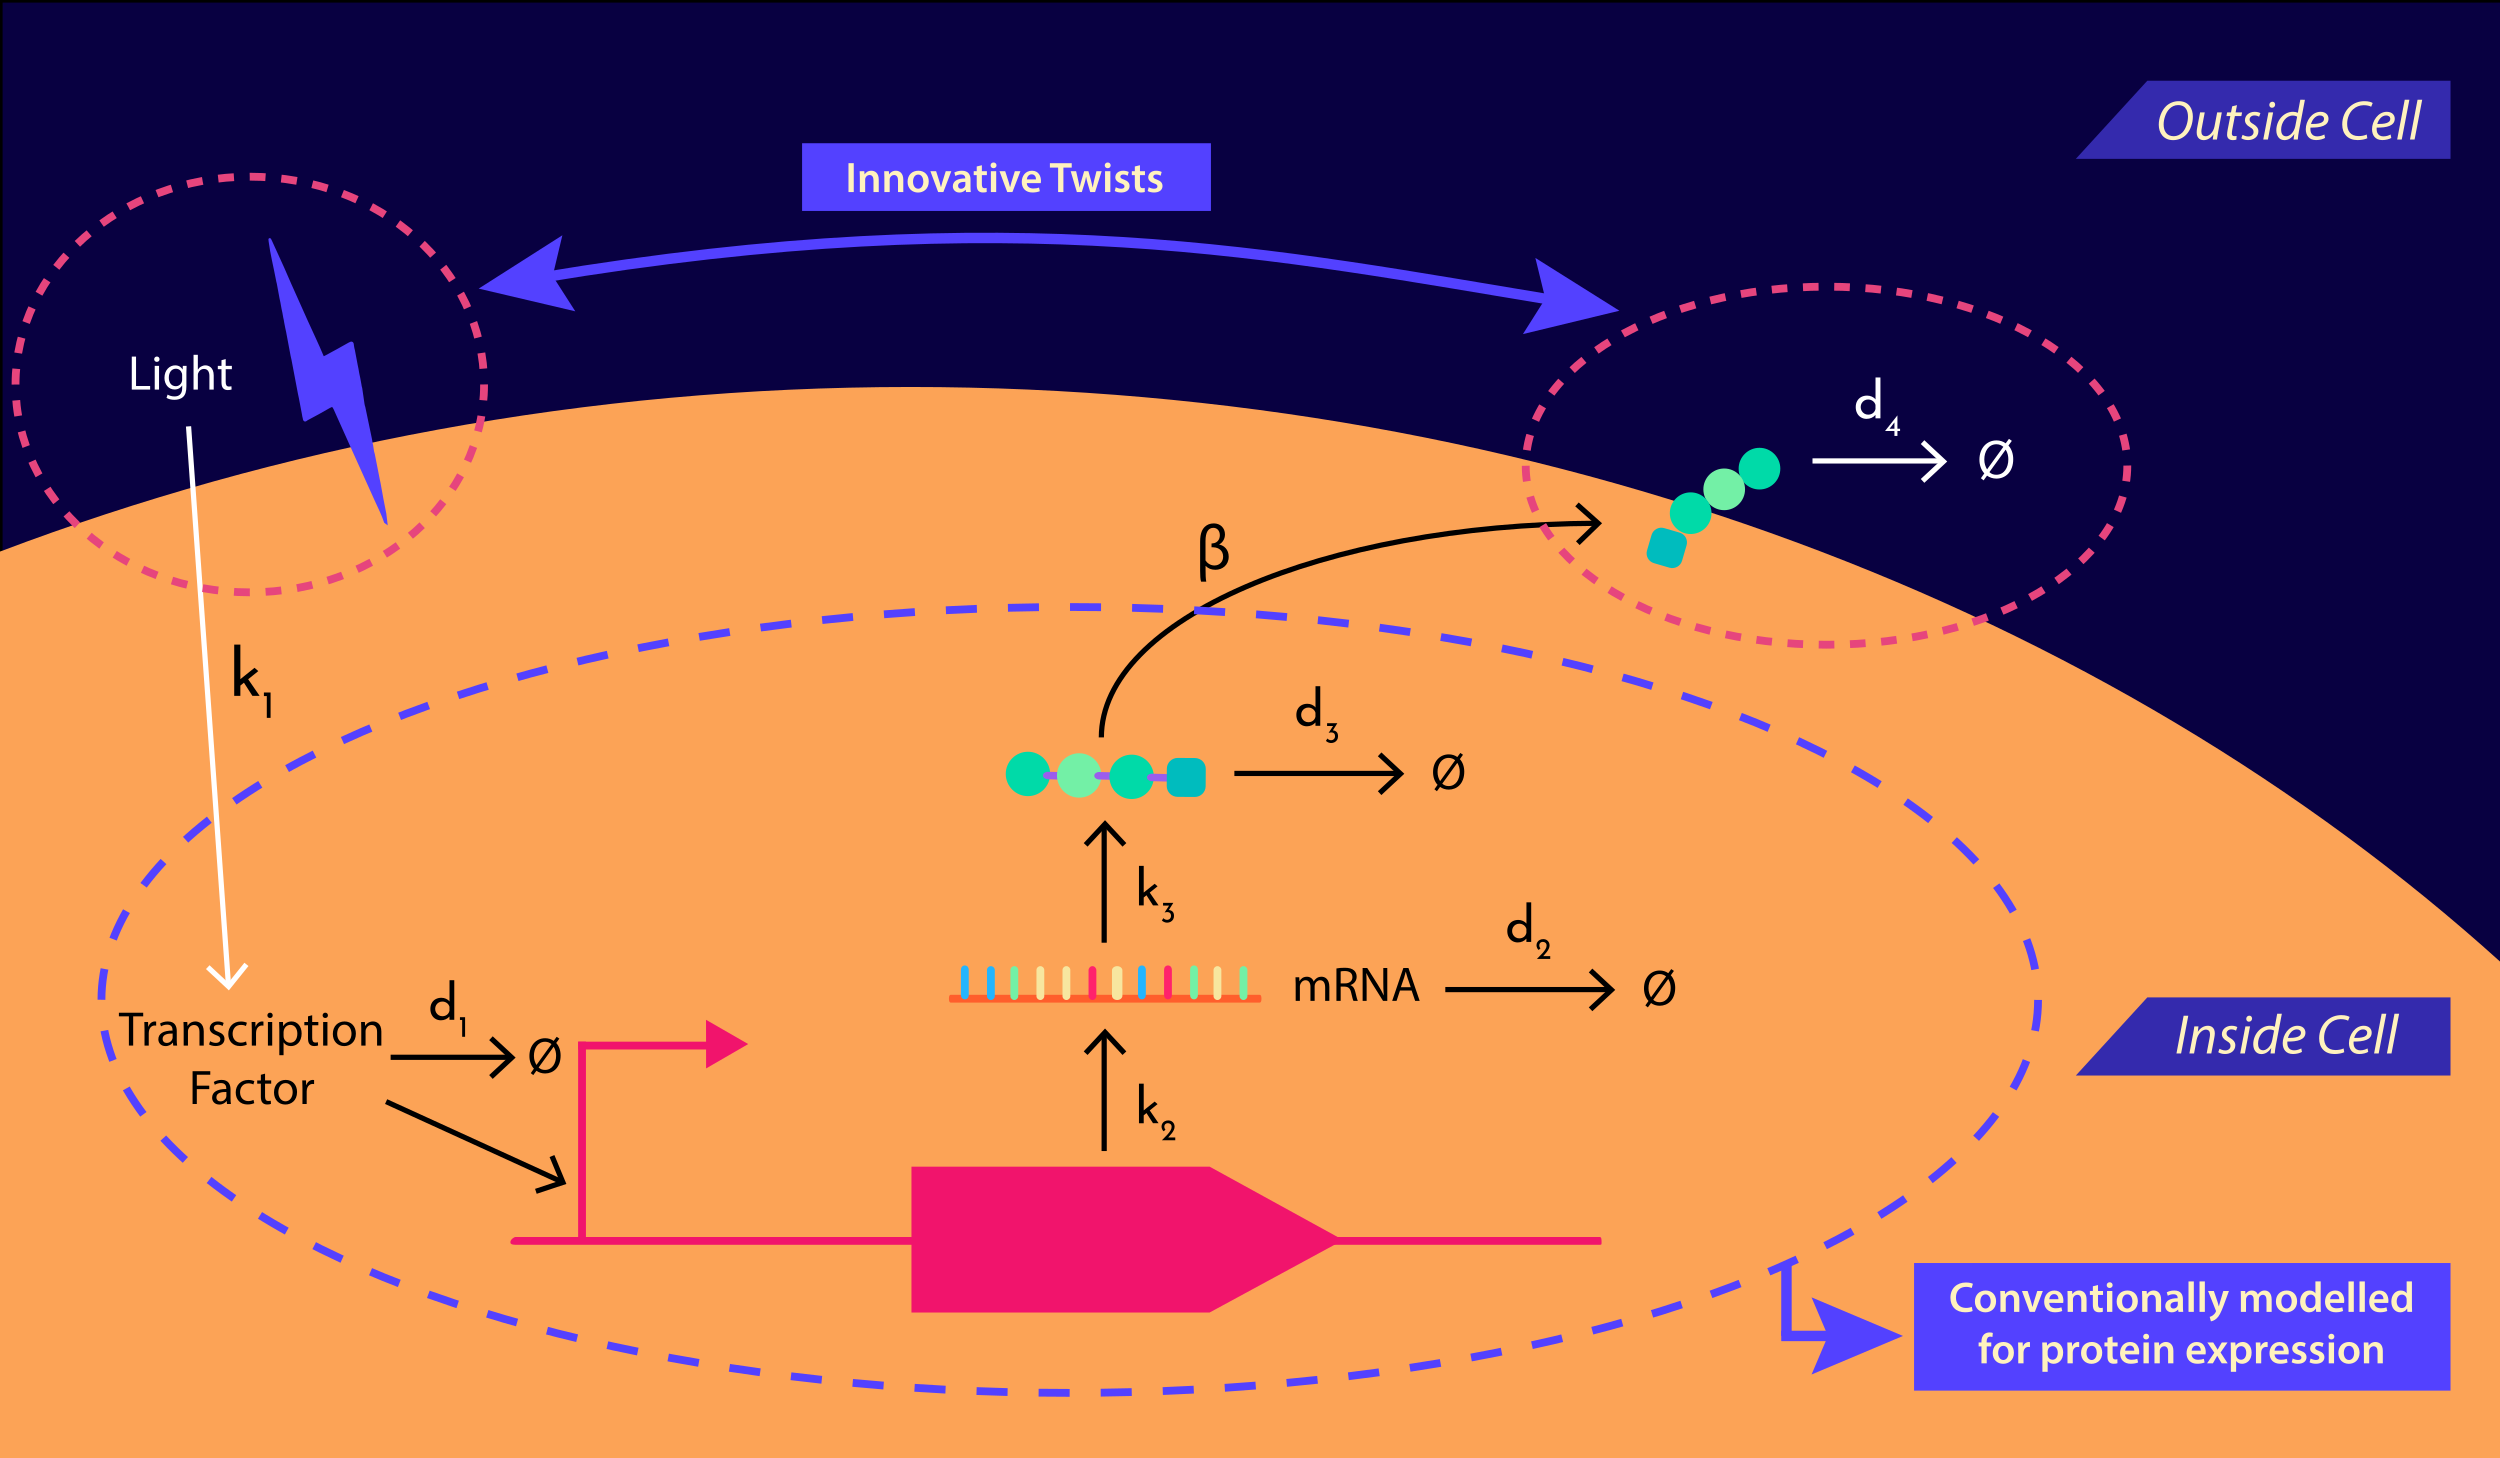 <?xml version="1.0" encoding="utf-8"?>
<!-- Generator: Adobe Illustrator 16.0.0, SVG Export Plug-In . SVG Version: 6.00 Build 0)  -->
<!DOCTYPE svg PUBLIC "-//W3C//DTD SVG 1.1//EN" "http://www.w3.org/Graphics/SVG/1.1/DTD/svg11.dtd">
<svg version="1.1" xmlns="http://www.w3.org/2000/svg" xmlns:xlink="http://www.w3.org/1999/xlink" x="0px" y="0px" width="960px"
	 height="560px" viewBox="0 0 960 560" enable-background="new 0 0 960 560" xml:space="preserve">
<rect x="0" y="0" width="960" height="560" fill="#333333" stroke="none"/>
<g id="Outside_Cell_BG">
	<rect x="0.5" y="0.5" fill="#080041" stroke="#000000" stroke-miterlimit="10" width="960" height="560"/>
</g>
<g id="Inside_Cell_BG">
	<path fill="#FCA356" d="M960,369.23V560H0V211.8c107-40.54,224.55-63.2,349.59-63.2C592.02,148.6,810,233.8,960,369.23z"/>
</g>
<g id="Annotations">
	<g>
		<g>
			
				<line fill="none" stroke="#000000" stroke-width="2" stroke-miterlimit="10" x1="215.518" y1="453.736" x2="148.27" y2="423.013"/>
			<g>
				<polygon points="212.889,443.543 211.04,444.308 214.821,453.416 205.46,456.521 206.092,458.421 217.492,454.636 				"/>
			</g>
		</g>
	</g>
	<g>
		<g>
			<line fill="none" stroke="#FFFFFF" stroke-width="2" stroke-miterlimit="10" x1="87.726" y1="378.146" x2="72.4" y2="163.725"/>
			<g>
				<polygon fill="#FFFFFF" points="95.413,370.952 93.854,369.695 87.673,377.379 80.461,370.653 79.097,372.118 87.883,380.309 
									"/>
			</g>
		</g>
	</g>
	<g>
		<g>
			<line fill="none" stroke="#000000" stroke-width="2" stroke-miterlimit="10" x1="424" y1="317" x2="424" y2="362"/>
			<g>
				<polygon points="416.153,323.745 417.618,325.109 424.331,317.886 431.046,325.109 432.511,323.745 424.331,314.949 				"/>
			</g>
		</g>
	</g>
	<g>
		<g>
			<line fill="none" stroke="#000000" stroke-width="2" stroke-miterlimit="10" x1="424" y1="397" x2="424" y2="442"/>
			<g>
				<polygon points="416.153,403.745 417.618,405.109 424.331,397.886 431.046,405.109 432.511,403.745 424.331,394.949 				"/>
			</g>
		</g>
	</g>
	<g>
		<g>
			<line fill="none" stroke="#000000" stroke-width="2" stroke-miterlimit="10" x1="618" y1="380" x2="555" y2="380"/>
			<g>
				<polygon points="611.458,371.939 610.094,373.404 617.317,380.117 610.094,386.832 611.458,388.297 620.254,380.117 				"/>
			</g>
		</g>
	</g>
	<g>
		<path fill="none" d="M461.242,209.566"/>
	</g>
	<g>
		<path d="M93.672,262.15l-1.372,1.117v3.937h-2.362v-19.684H92.3v13.284l5.435-4.369l1.448,1.27l-3.886,3.124l4.394,6.375h-2.769
			L93.672,262.15z"/>
		<path d="M103.901,265.919v9.743h-1.451v-8.366h-1.111v-1.377H103.901z"/>
	</g>
	<g>
		<g>
			<path fill="none" stroke="#000000" stroke-width="2" stroke-miterlimit="10" d="M422.92,283.163
				c0-45.141,84.828-81.728,190.101-82.225"/>
			<g>
				<polygon points="606.574,209.301 605.179,207.866 612.256,200.999 604.889,194.441 606.222,192.947 615.191,200.936 				"/>
			</g>
		</g>
	</g>
	<g>
		<path d="M462.94,217.316v1.63c0,1.387,0.024,3.407,0.268,4.405h-1.996c-0.292-0.779-0.365-2.434-0.365-4.137v-11.22
			c0-3.359,0.9-4.843,1.825-5.72c0.828-0.779,1.898-1.29,3.456-1.29c2.41,0,4.259,1.704,4.259,4.234c0,1.85-1.047,3.237-2.166,3.797
			v0.097c1.85,0.39,3.602,1.947,3.602,4.649c0,3.261-2.482,5.038-5.086,5.038c-1.63,0-2.848-0.535-3.748-1.484H462.94z
			 M462.917,215.199c0.56,0.901,1.752,1.947,3.432,1.947c1.947,0,3.334-1.436,3.334-3.383c0-2.336-1.655-3.529-3.796-3.602
			c-0.219-0.024-0.438,0-0.657,0v-1.46c0.146,0,0.268-0.024,0.414-0.049c1.85-0.122,2.774-1.558,2.774-3.115
			c0-1.728-1.046-2.847-2.482-2.847c-1.971,0-3.018,1.704-3.018,5.062V215.199z"/>
	</g>
	<g>
		<path d="M497.538,377.721c0-0.936-0.019-1.702-0.074-2.451h1.44l0.074,1.46h0.057c0.505-0.861,1.347-1.665,2.844-1.665
			c1.234,0,2.17,0.748,2.563,1.814h0.037c0.281-0.505,0.637-0.898,1.011-1.179c0.542-0.411,1.141-0.636,2.002-0.636
			c1.197,0,2.974,0.785,2.974,3.928v5.332h-1.608v-5.126c0-1.739-0.636-2.787-1.964-2.787c-0.936,0-1.665,0.692-1.946,1.496
			c-0.074,0.225-0.131,0.524-0.131,0.823v5.594h-1.608v-5.425c0-1.44-0.637-2.488-1.89-2.488c-1.029,0-1.777,0.823-2.039,1.646
			c-0.094,0.243-0.131,0.523-0.131,0.804v5.463h-1.609V377.721z"/>
		<path d="M513.19,371.884c0.823-0.168,2.002-0.262,3.124-0.262c1.74,0,2.862,0.318,3.647,1.028
			c0.637,0.562,0.992,1.422,0.992,2.395c0,1.665-1.048,2.77-2.376,3.218v0.057c0.973,0.337,1.553,1.234,1.852,2.544
			c0.412,1.759,0.711,2.975,0.973,3.461h-1.684c-0.205-0.355-0.486-1.44-0.842-3.012c-0.374-1.74-1.047-2.395-2.525-2.451h-1.534
			v5.463h-1.627V371.884z M514.817,377.627h1.665c1.74,0,2.844-0.954,2.844-2.395c0-1.628-1.179-2.338-2.899-2.357
			c-0.786,0-1.347,0.075-1.609,0.15V377.627z"/>
		<path d="M523.251,384.324v-12.608h1.777l4.04,6.379c0.936,1.478,1.665,2.806,2.264,4.097l0.038-0.019
			c-0.15-1.684-0.188-3.218-0.188-5.182v-5.275h1.534v12.608h-1.646l-4.003-6.397c-0.88-1.403-1.722-2.844-2.357-4.21l-0.056,0.02
			c0.093,1.59,0.131,3.105,0.131,5.2v5.388H523.251z"/>
		<path d="M537.595,380.358l-1.31,3.966h-1.684l4.284-12.608h1.964l4.303,12.608h-1.74l-1.347-3.966H537.595z M541.729,379.086
			l-1.234-3.629c-0.28-0.823-0.468-1.571-0.654-2.301h-0.038c-0.187,0.748-0.393,1.515-0.636,2.282l-1.234,3.647H541.729z"/>
	</g>
	<g>
		<path d="M49.493,390.275h-3.835v-1.385h9.335v1.385H51.14V401.5h-1.646V390.275z"/>
		<path d="M55.494,395.27c0-1.066-0.019-1.982-0.074-2.824h1.44l0.056,1.777h0.075c0.411-1.217,1.403-1.982,2.507-1.982
			c0.187,0,0.317,0.018,0.468,0.055v1.553c-0.169-0.037-0.337-0.055-0.562-0.055c-1.16,0-1.983,0.879-2.207,2.113
			c-0.038,0.225-0.075,0.486-0.075,0.768v4.826h-1.628V395.27z"/>
		<path d="M66.53,401.5l-0.131-1.143h-0.056c-0.505,0.711-1.479,1.348-2.769,1.348c-1.834,0-2.77-1.291-2.77-2.6
			c0-2.189,1.946-3.387,5.444-3.367v-0.188c0-0.748-0.206-2.096-2.058-2.096c-0.842,0-1.722,0.262-2.357,0.674l-0.374-1.086
			c0.748-0.486,1.833-0.803,2.975-0.803c2.769,0,3.442,1.889,3.442,3.703v3.387c0,0.785,0.037,1.553,0.149,2.17H66.53z
			 M66.287,396.879c-1.796-0.037-3.835,0.281-3.835,2.039c0,1.066,0.711,1.572,1.553,1.572c1.179,0,1.927-0.75,2.188-1.516
			c0.057-0.168,0.094-0.355,0.094-0.523V396.879z"/>
		<path d="M70.53,394.896c0-0.936-0.019-1.703-0.074-2.451h1.459l0.094,1.496h0.037c0.449-0.859,1.497-1.701,2.993-1.701
			c1.254,0,3.199,0.748,3.199,3.854v5.406h-1.646v-5.221c0-1.459-0.542-2.674-2.095-2.674c-1.086,0-1.928,0.766-2.208,1.684
			c-0.075,0.205-0.112,0.486-0.112,0.768v5.443H70.53V394.896z"/>
		<path d="M80.686,399.816c0.486,0.318,1.347,0.654,2.17,0.654c1.197,0,1.758-0.6,1.758-1.348c0-0.785-0.468-1.215-1.684-1.664
			c-1.627-0.58-2.395-1.479-2.395-2.563c0-1.459,1.179-2.656,3.124-2.656c0.917,0,1.722,0.262,2.227,0.561l-0.411,1.197
			c-0.355-0.225-1.011-0.523-1.853-0.523c-0.973,0-1.516,0.561-1.516,1.234c0,0.748,0.543,1.084,1.722,1.533
			c1.571,0.6,2.376,1.385,2.376,2.732c0,1.59-1.235,2.713-3.387,2.713c-0.991,0-1.908-0.244-2.544-0.619L80.686,399.816z"/>
		<path d="M94.769,401.162c-0.43,0.225-1.384,0.525-2.6,0.525c-2.731,0-4.509-1.854-4.509-4.621c0-2.787,1.908-4.809,4.864-4.809
			c0.973,0,1.833,0.244,2.282,0.469l-0.374,1.271c-0.394-0.225-1.011-0.43-1.908-0.43c-2.077,0-3.199,1.533-3.199,3.422
			c0,2.096,1.347,3.387,3.143,3.387c0.936,0,1.553-0.242,2.021-0.449L94.769,401.162z"/>
		<path d="M96.692,395.27c0-1.066-0.019-1.982-0.074-2.824h1.44l0.056,1.777h0.075c0.411-1.217,1.403-1.982,2.507-1.982
			c0.187,0,0.318,0.018,0.468,0.055v1.553c-0.169-0.037-0.337-0.055-0.562-0.055c-1.16,0-1.982,0.879-2.207,2.113
			c-0.038,0.225-0.075,0.486-0.075,0.768v4.826h-1.628V395.27z"/>
		<path d="M104.716,389.9c0.019,0.563-0.394,1.012-1.048,1.012c-0.58,0-0.991-0.449-0.991-1.012c0-0.58,0.43-1.027,1.028-1.027
			C104.322,388.873,104.716,389.32,104.716,389.9z M102.882,401.5v-9.055h1.646v9.055H102.882z"/>
		<path d="M107.258,395.4c0-1.16-0.037-2.094-0.074-2.955h1.478l0.075,1.553h0.037c0.674-1.104,1.74-1.758,3.218-1.758
			c2.188,0,3.835,1.852,3.835,4.602c0,3.254-1.983,4.863-4.115,4.863c-1.197,0-2.245-0.523-2.788-1.422h-0.037v4.92h-1.628V395.4z
			 M108.886,397.814c0,0.242,0.037,0.467,0.075,0.674c0.299,1.141,1.29,1.926,2.469,1.926c1.74,0,2.75-1.422,2.75-3.498
			c0-1.814-0.954-3.367-2.693-3.367c-1.123,0-2.17,0.805-2.488,2.039c-0.057,0.205-0.112,0.449-0.112,0.674V397.814z"/>
		<path d="M119.882,389.846v2.6h2.357v1.254h-2.357v4.883c0,1.121,0.318,1.758,1.234,1.758c0.431,0,0.749-0.057,0.954-0.113
			l0.075,1.236c-0.318,0.131-0.823,0.225-1.459,0.225c-0.768,0-1.385-0.244-1.777-0.693c-0.468-0.486-0.636-1.291-0.636-2.357
			v-4.938h-1.403v-1.254h1.403v-2.17L119.882,389.846z"/>
		<path d="M125.922,389.9c0.019,0.563-0.394,1.012-1.048,1.012c-0.58,0-0.991-0.449-0.991-1.012c0-0.58,0.43-1.027,1.028-1.027
			C125.528,388.873,125.922,389.32,125.922,389.9z M124.088,401.5v-9.055h1.646v9.055H124.088z"/>
		<path d="M136.658,396.898c0,3.348-2.32,4.807-4.509,4.807c-2.45,0-4.34-1.795-4.34-4.658c0-3.029,1.982-4.807,4.489-4.807
			C134.899,392.24,136.658,394.129,136.658,396.898z M129.475,396.99c0,1.984,1.141,3.48,2.75,3.48c1.571,0,2.75-1.479,2.75-3.518
			c0-1.533-0.768-3.479-2.713-3.479S129.475,395.27,129.475,396.99z"/>
		<path d="M138.73,394.896c0-0.936-0.019-1.703-0.074-2.451h1.459l0.094,1.496h0.037c0.449-0.859,1.497-1.701,2.993-1.701
			c1.254,0,3.199,0.748,3.199,3.854v5.406h-1.646v-5.221c0-1.459-0.543-2.674-2.095-2.674c-1.086,0-1.928,0.766-2.208,1.684
			c-0.075,0.205-0.112,0.486-0.112,0.768v5.443h-1.646V394.896z"/>
		<path d="M73.952,411.332h6.791v1.365h-5.164v4.189h4.771v1.348h-4.771v5.705h-1.627V411.332z"/>
		<path d="M87.175,423.939l-0.131-1.141h-0.056c-0.505,0.711-1.479,1.348-2.769,1.348c-1.834,0-2.77-1.291-2.77-2.602
			c0-2.188,1.946-3.385,5.444-3.367v-0.188c0-0.748-0.206-2.094-2.058-2.094c-0.842,0-1.722,0.262-2.357,0.672l-0.374-1.084
			c0.748-0.486,1.833-0.805,2.975-0.805c2.769,0,3.442,1.889,3.442,3.705v3.385c0,0.785,0.037,1.553,0.149,2.17H87.175z
			 M86.932,419.318c-1.796-0.037-3.835,0.281-3.835,2.039c0,1.066,0.711,1.572,1.553,1.572c1.179,0,1.927-0.748,2.188-1.516
			c0.057-0.168,0.094-0.355,0.094-0.523V419.318z"/>
		<path d="M97.629,423.604c-0.43,0.225-1.384,0.523-2.6,0.523c-2.731,0-4.509-1.852-4.509-4.621c0-2.787,1.908-4.807,4.864-4.807
			c0.973,0,1.833,0.242,2.282,0.467l-0.375,1.271c-0.393-0.225-1.01-0.43-1.907-0.43c-2.077,0-3.199,1.535-3.199,3.424
			c0,2.096,1.347,3.387,3.143,3.387c0.936,0,1.553-0.244,2.021-0.449L97.629,423.604z"/>
		<path d="M101.779,412.285v2.6h2.357v1.254h-2.357v4.883c0,1.123,0.318,1.758,1.234,1.758c0.431,0,0.749-0.055,0.954-0.111
			l0.075,1.234c-0.318,0.131-0.823,0.225-1.459,0.225c-0.768,0-1.385-0.242-1.777-0.691c-0.468-0.486-0.636-1.291-0.636-2.357
			v-4.939h-1.403v-1.254h1.403v-2.17L101.779,412.285z"/>
		<path d="M114.067,419.338c0,3.35-2.32,4.809-4.509,4.809c-2.45,0-4.34-1.797-4.34-4.658c0-3.031,1.983-4.809,4.489-4.809
			C112.309,414.68,114.067,416.568,114.067,419.338z M106.884,419.432c0,1.982,1.141,3.479,2.75,3.479
			c1.571,0,2.75-1.477,2.75-3.516c0-1.535-0.768-3.48-2.713-3.48S106.884,417.711,106.884,419.432z"/>
		<path d="M116.14,417.711c0-1.066-0.019-1.984-0.074-2.826h1.44l0.056,1.777h0.075c0.411-1.215,1.403-1.982,2.507-1.982
			c0.187,0,0.318,0.02,0.468,0.057v1.553c-0.169-0.037-0.337-0.057-0.562-0.057c-1.16,0-1.982,0.879-2.207,2.113
			c-0.038,0.225-0.075,0.486-0.075,0.768v4.826h-1.628V417.711z"/>
	</g>
	<g>
		<path fill="#FFFFFF" d="M50.604,136.93h1.636v11.298h5.414v1.372h-7.05V136.93z"/>
		<path fill="#FFFFFF" d="M61.259,137.945c0.019,0.564-0.395,1.015-1.053,1.015c-0.583,0-0.996-0.451-0.996-1.015
			c0-0.583,0.433-1.034,1.034-1.034C60.865,136.911,61.259,137.362,61.259,137.945z M59.417,149.6v-9.099h1.654v9.099H59.417z"/>
		<path fill="#FFFFFF" d="M71.654,140.501c-0.038,0.658-0.075,1.391-0.075,2.5v5.283c0,2.086-0.414,3.365-1.297,4.155
			c-0.884,0.827-2.162,1.09-3.309,1.09c-1.091,0-2.294-0.263-3.027-0.752l0.414-1.259c0.602,0.376,1.542,0.714,2.669,0.714
			c1.692,0,2.933-0.884,2.933-3.177v-1.016h-0.038c-0.508,0.846-1.485,1.523-2.895,1.523c-2.256,0-3.873-1.917-3.873-4.437
			c0-3.083,2.012-4.832,4.098-4.832c1.579,0,2.444,0.827,2.838,1.579h0.038l0.075-1.372H71.654z M69.943,144.092
			c0-0.282-0.019-0.526-0.094-0.752c-0.301-0.959-1.109-1.749-2.313-1.749c-1.579,0-2.707,1.334-2.707,3.44
			c0,1.786,0.902,3.271,2.688,3.271c1.015,0,1.937-0.64,2.293-1.692c0.094-0.282,0.131-0.602,0.131-0.883V144.092z"/>
		<path fill="#FFFFFF" d="M74.32,136.253h1.654v5.677h0.037c0.264-0.47,0.677-0.884,1.185-1.166c0.489-0.282,1.071-0.47,1.692-0.47
			c1.222,0,3.177,0.752,3.177,3.892v5.414h-1.654v-5.226c0-1.466-0.545-2.707-2.105-2.707c-1.072,0-1.918,0.752-2.219,1.654
			c-0.094,0.226-0.112,0.47-0.112,0.79v5.489H74.32V136.253z"/>
		<path fill="#FFFFFF" d="M86.667,137.888v2.613h2.369v1.26h-2.369v4.906c0,1.128,0.32,1.767,1.241,1.767
			c0.432,0,0.752-0.056,0.958-0.113l0.075,1.241c-0.32,0.131-0.827,0.226-1.466,0.226c-0.771,0-1.391-0.245-1.786-0.696
			c-0.47-0.488-0.639-1.297-0.639-2.368v-4.963h-1.41v-1.26h1.41v-2.181L86.667,137.888z"/>
	</g>
	<g>
		<path d="M440.247,343.78l-1.059,0.863v3.039h-1.824v-15.197h1.824v10.256l4.196-3.373l1.118,0.98l-3,2.412l3.393,4.922h-2.137
			L440.247,343.78z"/>
		<path d="M450.26,350.051c0.373,0.365,0.56,0.918,0.56,1.657c0,0.519-0.118,0.974-0.354,1.366s-0.559,0.695-0.966,0.909
			c-0.408,0.213-0.856,0.32-1.343,0.32c-0.358,0-0.72-0.076-1.086-0.229c-0.366-0.153-0.667-0.351-0.903-0.595l0.572-0.915
			c0.145,0.184,0.347,0.34,0.605,0.469c0.259,0.13,0.522,0.194,0.789,0.194c0.435,0,0.8-0.145,1.097-0.435
			c0.297-0.289,0.446-0.674,0.446-1.154c0-0.427-0.128-0.768-0.383-1.023c-0.255-0.255-0.604-0.383-1.046-0.383
			c-0.335,0-0.659,0.058-0.972,0.172l-0.034-0.046l1.68-2.606h-2.309v-1.063h3.944l-1.726,2.767
			C449.41,349.486,449.886,349.685,450.26,350.051z"/>
	</g>
	<g>
		<path d="M587.979,346.505v15.197h-1.844v-1.274c-0.392,0.458-0.872,0.817-1.441,1.078c-0.568,0.262-1.192,0.393-1.872,0.393
			c-0.759,0-1.444-0.184-2.059-0.549c-0.615-0.366-1.096-0.88-1.441-1.54c-0.347-0.659-0.52-1.421-0.52-2.284
			c0-0.876,0.183-1.638,0.549-2.284c0.365-0.647,0.869-1.141,1.51-1.48s1.366-0.51,2.177-0.51c0.614,0,1.206,0.127,1.774,0.382
			s1.017,0.605,1.343,1.05v-8.178H587.979z M585.185,359.761c0.49-0.379,0.808-0.889,0.951-1.529v-1.529
			c-0.156-0.589-0.49-1.069-1-1.441c-0.51-0.373-1.092-0.559-1.745-0.559c-0.497,0-0.954,0.121-1.372,0.362
			c-0.419,0.242-0.752,0.575-1,1c-0.249,0.425-0.373,0.905-0.373,1.441c0,0.523,0.124,1,0.373,1.432c0.248,0.432,0.581,0.771,1,1.02
			c0.418,0.248,0.875,0.372,1.372,0.372C584.097,360.329,584.694,360.141,585.185,359.761z"/>
		<path d="M595.287,367.157v1.074h-5.122l0.377-0.377c0.777-0.777,1.384-1.406,1.818-1.887s0.798-0.966,1.092-1.457
			c0.293-0.492,0.439-0.959,0.439-1.4c0-0.465-0.137-0.819-0.411-1.063s-0.609-0.366-1.006-0.366c-0.313,0-0.574,0.065-0.783,0.194
			c-0.21,0.13-0.362,0.294-0.457,0.492c-0.096,0.198-0.144,0.396-0.144,0.594c0,0.488,0.149,0.889,0.446,1.201l-0.675,0.617
			c-0.251-0.152-0.455-0.41-0.611-0.772c-0.156-0.361-0.234-0.702-0.234-1.022c0-0.419,0.104-0.81,0.314-1.172
			c0.209-0.362,0.513-0.651,0.909-0.869c0.396-0.217,0.868-0.325,1.417-0.325c0.465,0,0.879,0.108,1.24,0.325
			c0.362,0.218,0.643,0.509,0.841,0.875c0.198,0.365,0.297,0.766,0.297,1.2s-0.103,0.869-0.309,1.303
			c-0.206,0.435-0.459,0.843-0.76,1.224c-0.302,0.381-0.703,0.854-1.207,1.418l-0.171,0.194H595.287z"/>
	</g>
	<g>
		<path d="M440.247,427.42l-1.059,0.863v3.039h-1.824v-15.197h1.824v10.256l4.196-3.373l1.118,0.98l-3,2.412l3.393,4.922h-2.137
			L440.247,427.42z"/>
		<path d="M451.3,436.777v1.074h-5.122l0.377-0.377c0.777-0.777,1.383-1.406,1.818-1.887c0.434-0.48,0.798-0.966,1.091-1.457
			c0.293-0.492,0.44-0.959,0.44-1.4c0-0.465-0.137-0.819-0.412-1.063s-0.61-0.366-1.006-0.366c-0.313,0-0.574,0.065-0.783,0.194
			c-0.21,0.13-0.362,0.294-0.458,0.492s-0.143,0.396-0.143,0.594c0,0.488,0.148,0.889,0.446,1.201l-0.675,0.617
			c-0.251-0.152-0.455-0.41-0.611-0.772c-0.156-0.361-0.234-0.702-0.234-1.022c0-0.419,0.104-0.81,0.314-1.172
			c0.209-0.362,0.512-0.651,0.909-0.869c0.396-0.217,0.869-0.325,1.417-0.325c0.465,0,0.878,0.108,1.241,0.325
			c0.362,0.218,0.642,0.509,0.84,0.875c0.198,0.365,0.297,0.766,0.297,1.2s-0.103,0.869-0.309,1.303
			c-0.206,0.435-0.459,0.843-0.76,1.224c-0.301,0.381-0.703,0.854-1.206,1.418l-0.171,0.194H451.3z"/>
	</g>
	<g>
		<path d="M631.818,386.078l1.206-1.712c-1.089-1.168-1.731-2.899-1.731-4.845c0-4.144,2.627-6.848,6.051-6.848
			c1.206,0,2.335,0.35,3.269,1.03l1.147-1.575l1.031,0.7l-1.206,1.673c1.089,1.187,1.692,2.899,1.692,4.825
			c0,4.571-2.821,6.887-5.953,6.887c-1.245,0-2.393-0.369-3.327-1.051l-1.226,1.674L631.818,386.078z M639.775,374.949
			c-0.661-0.563-1.479-0.914-2.451-0.914c-2.86,0-4.3,2.646-4.3,5.389c0,1.46,0.39,2.51,0.973,3.521l0.02-0.02L639.775,374.949z
			 M634.834,383.918c0.642,0.604,1.4,0.935,2.451,0.935c2.743,0,4.261-2.51,4.261-5.467c0-1.109-0.233-2.296-0.914-3.405h-0.059
			L634.834,383.918z"/>
	</g>
	<g>
		<g>
			<line fill="none" stroke="#000000" stroke-width="2" stroke-miterlimit="10" x1="537" y1="297" x2="474" y2="297"/>
			<g>
				<polygon points="530.458,288.939 529.094,290.404 536.317,297.117 529.094,303.832 530.458,305.297 539.254,297.117 				"/>
			</g>
		</g>
	</g>
	<g>
		<path d="M506.979,263.505v15.197h-1.844v-1.274c-0.392,0.458-0.872,0.817-1.441,1.078c-0.568,0.262-1.192,0.393-1.872,0.393
			c-0.759,0-1.444-0.184-2.059-0.549c-0.615-0.366-1.096-0.88-1.441-1.54c-0.347-0.659-0.52-1.421-0.52-2.284
			c0-0.876,0.183-1.638,0.549-2.284c0.365-0.647,0.869-1.141,1.51-1.48s1.366-0.51,2.177-0.51c0.614,0,1.206,0.127,1.774,0.382
			s1.017,0.605,1.343,1.05v-8.178H506.979z M504.185,276.761c0.49-0.379,0.808-0.889,0.951-1.529v-1.529
			c-0.156-0.589-0.49-1.069-1-1.441c-0.51-0.373-1.092-0.559-1.745-0.559c-0.497,0-0.954,0.121-1.372,0.362
			c-0.419,0.242-0.752,0.575-1,1c-0.249,0.425-0.373,0.905-0.373,1.441c0,0.523,0.124,1,0.373,1.432c0.248,0.432,0.581,0.771,1,1.02
			c0.418,0.248,0.875,0.372,1.372,0.372C503.097,277.329,503.694,277.141,504.185,276.761z"/>
		<path d="M513.246,281.07c0.374,0.365,0.561,0.918,0.561,1.657c0,0.519-0.118,0.974-0.354,1.366s-0.559,0.695-0.966,0.909
			c-0.408,0.213-0.855,0.32-1.344,0.32c-0.358,0-0.72-0.076-1.086-0.229c-0.365-0.153-0.667-0.351-0.903-0.595l0.572-0.915
			c0.145,0.184,0.347,0.34,0.605,0.469c0.259,0.13,0.522,0.194,0.789,0.194c0.435,0,0.8-0.145,1.098-0.435
			c0.297-0.289,0.445-0.674,0.445-1.154c0-0.427-0.127-0.768-0.383-1.023c-0.255-0.255-0.604-0.383-1.046-0.383
			c-0.336,0-0.659,0.058-0.972,0.172l-0.034-0.046l1.681-2.606h-2.31v-1.063h3.944l-1.727,2.767
			C512.396,280.506,512.873,280.704,513.246,281.07z"/>
	</g>
	<g>
		<path d="M550.818,303.078l1.206-1.712c-1.089-1.168-1.731-2.899-1.731-4.845c0-4.144,2.627-6.848,6.051-6.848
			c1.206,0,2.335,0.35,3.269,1.03l1.147-1.575l1.031,0.7l-1.206,1.673c1.089,1.187,1.692,2.899,1.692,4.825
			c0,4.571-2.821,6.887-5.953,6.887c-1.245,0-2.393-0.369-3.327-1.051l-1.226,1.674L550.818,303.078z M558.775,291.949
			c-0.661-0.563-1.479-0.914-2.451-0.914c-2.86,0-4.3,2.646-4.3,5.389c0,1.46,0.39,2.51,0.973,3.521l0.02-0.02L558.775,291.949z
			 M553.834,300.918c0.642,0.604,1.4,0.935,2.451,0.935c2.743,0,4.261-2.51,4.261-5.467c0-1.109-0.233-2.296-0.914-3.405h-0.059
			L553.834,300.918z"/>
	</g>
	<g>
		<g>
			<line fill="none" stroke="#000000" stroke-width="2" stroke-miterlimit="10" x1="196" y1="406" x2="150" y2="406"/>
			<g>
				<polygon points="189.204,397.939 187.84,399.404 195.063,406.117 187.84,412.832 189.204,414.297 198,406.117 				"/>
			</g>
		</g>
	</g>
	<g>
		<path d="M174.441,376.4v15.197h-1.844v-1.274c-0.392,0.458-0.872,0.817-1.441,1.078c-0.568,0.262-1.192,0.393-1.872,0.393
			c-0.759,0-1.444-0.184-2.059-0.549c-0.615-0.366-1.096-0.88-1.441-1.54c-0.347-0.659-0.52-1.421-0.52-2.284
			c0-0.876,0.183-1.638,0.549-2.284c0.365-0.647,0.869-1.141,1.51-1.48s1.366-0.51,2.177-0.51c0.614,0,1.206,0.127,1.774,0.382
			s1.017,0.605,1.343,1.05V376.4H174.441z M171.646,389.656c0.49-0.379,0.808-0.889,0.951-1.529v-1.529
			c-0.156-0.589-0.49-1.069-1-1.441c-0.51-0.373-1.092-0.559-1.745-0.559c-0.497,0-0.954,0.121-1.372,0.362
			c-0.419,0.242-0.752,0.575-1,1c-0.249,0.425-0.373,0.905-0.373,1.441c0,0.523,0.124,1,0.373,1.432c0.248,0.432,0.581,0.771,1,1.02
			c0.418,0.248,0.875,0.372,1.372,0.372C170.558,390.225,171.156,390.036,171.646,389.656z"/>
		<path d="M178.593,390.604v7.522h-1.121v-6.459h-0.857v-1.063H178.593z"/>
	</g>
	<g>
		<path d="M203.818,412.078l1.206-1.712c-1.089-1.168-1.731-2.899-1.731-4.845c0-4.144,2.627-6.848,6.051-6.848
			c1.206,0,2.335,0.35,3.269,1.03l1.147-1.575l1.031,0.7l-1.206,1.673c1.089,1.187,1.692,2.899,1.692,4.825
			c0,4.571-2.821,6.887-5.953,6.887c-1.245,0-2.393-0.369-3.327-1.051l-1.226,1.674L203.818,412.078z M211.775,400.949
			c-0.661-0.563-1.479-0.914-2.451-0.914c-2.86,0-4.3,2.646-4.3,5.389c0,1.46,0.39,2.51,0.973,3.521l0.02-0.02L211.775,400.949z
			 M206.834,409.918c0.642,0.604,1.4,0.935,2.451,0.935c2.743,0,4.261-2.51,4.261-5.467c0-1.109-0.233-2.296-0.914-3.405h-0.059
			L206.834,409.918z"/>
	</g>
	<g>
		<g>
			<line fill="none" stroke="#FFFFFF" stroke-width="2" stroke-miterlimit="10" x1="746" y1="177" x2="696" y2="177"/>
			<g>
				<polygon fill="#FFFFFF" points="738.939,169.043 737.575,170.508 744.799,177.221 737.575,183.936 738.939,185.401 
					747.735,177.221 				"/>
			</g>
		</g>
	</g>
	<g>
		<path fill="#FFFFFF" d="M722.087,144.939v15.704h-1.904v-1.317c-0.405,0.473-0.901,0.844-1.489,1.114s-1.233,0.405-1.936,0.405
			c-0.783,0-1.492-0.189-2.127-0.567c-0.636-0.378-1.132-0.908-1.489-1.591c-0.358-0.682-0.537-1.469-0.537-2.36
			c0-0.905,0.188-1.692,0.567-2.361c0.378-0.668,0.897-1.178,1.56-1.53c0.662-0.351,1.412-0.527,2.25-0.527
			c0.635,0,1.246,0.132,1.833,0.395c0.588,0.264,1.051,0.625,1.389,1.084v-8.45H722.087z M719.2,158.637
			c0.506-0.392,0.834-0.918,0.982-1.581v-1.581c-0.162-0.608-0.507-1.104-1.033-1.489c-0.527-0.385-1.128-0.578-1.804-0.578
			c-0.514,0-0.986,0.125-1.418,0.375c-0.433,0.25-0.777,0.594-1.034,1.033c-0.257,0.439-0.385,0.936-0.385,1.489
			c0,0.541,0.128,1.034,0.385,1.479s0.602,0.797,1.034,1.054c0.432,0.257,0.904,0.385,1.418,0.385
			C718.075,159.225,718.693,159.029,719.2,158.637z"/>
		<path fill="#FFFFFF" d="M729.626,164.626v0.886h-1.016v1.878h-1.146v-1.878h-3.604V165.5l4.737-5.978h0.012v5.104H729.626z
			 M727.465,164.626v-2.422l-1.879,2.422H727.465z"/>
	</g>
	<g>
		<path fill="#FFFFFF" d="M760.666,183.636l1.307-1.854c-1.18-1.264-1.875-3.14-1.875-5.247c0-4.488,2.845-7.417,6.554-7.417
			c1.306,0,2.528,0.379,3.54,1.117l1.243-1.707l1.116,0.758l-1.306,1.813c1.18,1.285,1.833,3.14,1.833,5.226
			c0,4.952-3.056,7.46-6.448,7.46c-1.349,0-2.592-0.4-3.604-1.138l-1.327,1.813L760.666,183.636z M769.285,171.583
			c-0.717-0.611-1.602-0.99-2.655-0.99c-3.098,0-4.657,2.866-4.657,5.837c0,1.581,0.422,2.718,1.054,3.814l0.021-0.021
			L769.285,171.583z M763.933,181.297c0.695,0.653,1.518,1.012,2.655,1.012c2.971,0,4.614-2.718,4.614-5.921
			c0-1.201-0.252-2.487-0.99-3.688h-0.063L763.933,181.297z"/>
	</g>
	<rect x="308" y="55" fill="#5341FF" width="157" height="26"/>
	<g>
		<path fill="#FFF2BE" d="M327.841,62.659v11.097h-2.025V62.659H327.841z"/>
		<path fill="#FFF2BE" d="M330.18,68.125c0-0.922-0.016-1.696-0.065-2.387h1.778l0.099,1.202h0.05
			c0.346-0.625,1.218-1.383,2.552-1.383c1.399,0,2.848,0.906,2.848,3.441v4.758h-2.025v-4.528c0-1.152-0.428-2.025-1.531-2.025
			c-0.807,0-1.366,0.576-1.581,1.186c-0.066,0.181-0.082,0.428-0.082,0.658v4.709h-2.042V68.125z"/>
		<path fill="#FFF2BE" d="M339.601,68.125c0-0.922-0.016-1.696-0.065-2.387h1.778l0.099,1.202h0.05
			c0.346-0.625,1.218-1.383,2.552-1.383c1.399,0,2.848,0.906,2.848,3.441v4.758h-2.025v-4.528c0-1.152-0.428-2.025-1.531-2.025
			c-0.807,0-1.366,0.576-1.581,1.186c-0.066,0.181-0.082,0.428-0.082,0.658v4.709h-2.042V68.125z"/>
		<path fill="#FFF2BE" d="M356.645,69.673c0,2.947-2.074,4.264-4.116,4.264c-2.272,0-4.018-1.564-4.018-4.132
			c0-2.635,1.729-4.248,4.149-4.248C355.048,65.557,356.645,67.236,356.645,69.673z M350.603,69.755
			c0,1.548,0.758,2.717,1.992,2.717c1.153,0,1.959-1.136,1.959-2.75c0-1.251-0.56-2.684-1.943-2.684
			C351.179,67.039,350.603,68.421,350.603,69.755z"/>
		<path fill="#FFF2BE" d="M359.464,65.738l1.301,4.067c0.23,0.708,0.396,1.35,0.543,2.008h0.049c0.148-0.659,0.33-1.284,0.543-2.008
			l1.268-4.067h2.141l-3.063,8.018h-1.992l-2.98-8.018H359.464z"/>
		<path fill="#FFF2BE" d="M370.958,73.756l-0.131-0.889h-0.05c-0.494,0.625-1.333,1.07-2.371,1.07c-1.613,0-2.519-1.169-2.519-2.387
			c0-2.025,1.794-3.046,4.758-3.03v-0.131c0-0.527-0.214-1.399-1.63-1.399c-0.791,0-1.614,0.247-2.157,0.592l-0.395-1.317
			c0.593-0.362,1.63-0.708,2.898-0.708c2.568,0,3.309,1.63,3.309,3.375v2.898c0,0.725,0.033,1.432,0.115,1.926H370.958z
			 M370.695,69.837c-1.433-0.033-2.799,0.28-2.799,1.498c0,0.791,0.51,1.153,1.152,1.153c0.807,0,1.399-0.527,1.581-1.104
			c0.049-0.148,0.066-0.313,0.066-0.444V69.837z"/>
		<path fill="#FFF2BE" d="M377.037,63.449v2.289h1.926v1.515h-1.926v3.54c0,0.971,0.263,1.481,1.037,1.481
			c0.346,0,0.609-0.049,0.791-0.099l0.033,1.548c-0.296,0.115-0.823,0.197-1.465,0.197c-0.741,0-1.367-0.247-1.745-0.659
			c-0.428-0.461-0.625-1.185-0.625-2.239v-3.771h-1.153v-1.515h1.153v-1.811L377.037,63.449z"/>
		<path fill="#FFF2BE" d="M382.654,63.499c0,0.609-0.445,1.087-1.153,1.087c-0.675,0-1.12-0.478-1.12-1.087
			c0-0.625,0.461-1.103,1.136-1.103C382.209,62.396,382.637,62.873,382.654,63.499z M380.497,73.756v-8.018h2.042v8.018H380.497z"/>
		<path fill="#FFF2BE" d="M385.997,65.738l1.301,4.067c0.23,0.708,0.396,1.35,0.543,2.008h0.049c0.148-0.659,0.33-1.284,0.543-2.008
			l1.268-4.067h2.141l-3.063,8.018h-1.992l-2.98-8.018H385.997z"/>
		<path fill="#FFF2BE" d="M394.298,70.315c0.049,1.449,1.186,2.074,2.47,2.074c0.938,0,1.613-0.131,2.223-0.362l0.296,1.399
			c-0.691,0.28-1.646,0.494-2.799,0.494c-2.602,0-4.133-1.597-4.133-4.05c0-2.223,1.35-4.313,3.918-4.313
			c2.602,0,3.458,2.141,3.458,3.902c0,0.379-0.033,0.675-0.066,0.856H394.298z M397.822,68.899c0.016-0.741-0.313-1.959-1.663-1.959
			c-1.251,0-1.778,1.136-1.86,1.959H397.822z"/>
		<path fill="#FFF2BE" d="M406.321,64.355h-3.161v-1.696h8.38v1.696h-3.194v9.401h-2.025V64.355z"/>
		<path fill="#FFF2BE" d="M413.223,65.738l0.839,3.639c0.181,0.856,0.362,1.729,0.511,2.601h0.033
			c0.165-0.873,0.428-1.762,0.659-2.584l1.037-3.655h1.646l1.004,3.556c0.247,0.938,0.461,1.811,0.642,2.684h0.033
			c0.132-0.873,0.313-1.745,0.527-2.684l0.889-3.556h1.992l-2.519,8.018h-1.877l-0.955-3.26c-0.247-0.84-0.428-1.597-0.609-2.568
			h-0.033c-0.165,0.988-0.378,1.778-0.609,2.568l-1.021,3.26h-1.893l-2.371-8.018H413.223z"/>
		<path fill="#FFF2BE" d="M426.498,63.499c0,0.609-0.445,1.087-1.153,1.087c-0.675,0-1.12-0.478-1.12-1.087
			c0-0.625,0.461-1.103,1.136-1.103C426.053,62.396,426.481,62.873,426.498,63.499z M424.34,73.756v-8.018h2.042v8.018H424.34z"/>
		<path fill="#FFF2BE" d="M428.458,71.896c0.461,0.28,1.333,0.576,2.058,0.576c0.889,0,1.284-0.362,1.284-0.889
			c0-0.543-0.329-0.823-1.317-1.169c-1.564-0.543-2.223-1.399-2.207-2.338c0-1.416,1.169-2.519,3.029-2.519
			c0.889,0,1.663,0.23,2.124,0.478l-0.395,1.432c-0.346-0.197-0.988-0.461-1.696-0.461c-0.725,0-1.12,0.346-1.12,0.84
			c0,0.51,0.379,0.757,1.399,1.12c1.449,0.527,2.124,1.268,2.141,2.453c0,1.449-1.136,2.502-3.26,2.502
			c-0.971,0-1.844-0.23-2.437-0.56L428.458,71.896z"/>
		<path fill="#FFF2BE" d="M437.747,63.449v2.289h1.926v1.515h-1.926v3.54c0,0.971,0.263,1.481,1.037,1.481
			c0.346,0,0.609-0.049,0.791-0.099l0.033,1.548c-0.296,0.115-0.823,0.197-1.465,0.197c-0.741,0-1.367-0.247-1.745-0.659
			c-0.428-0.461-0.625-1.185-0.625-2.239v-3.771h-1.153v-1.515h1.153v-1.811L437.747,63.449z"/>
		<path fill="#FFF2BE" d="M441.107,71.896c0.461,0.28,1.333,0.576,2.058,0.576c0.889,0,1.284-0.362,1.284-0.889
			c0-0.543-0.329-0.823-1.317-1.169c-1.564-0.543-2.223-1.399-2.207-2.338c0-1.416,1.169-2.519,3.029-2.519
			c0.889,0,1.663,0.23,2.124,0.478l-0.395,1.432c-0.346-0.197-0.988-0.461-1.696-0.461c-0.725,0-1.12,0.346-1.12,0.84
			c0,0.51,0.379,0.757,1.399,1.12c1.449,0.527,2.124,1.268,2.141,2.453c0,1.449-1.136,2.502-3.26,2.502
			c-0.971,0-1.844-0.23-2.437-0.56L441.107,71.896z"/>
	</g>
	<rect x="735" y="485" fill="#5341FF" width="206" height="49"/>
	<g>
		<path fill="#FFF2BE" d="M757.489,503.427c-0.478,0.247-1.531,0.493-2.864,0.493c-3.523,0-5.664-2.205-5.664-5.58
			c0-3.656,2.535-5.861,5.928-5.861c1.333,0,2.288,0.279,2.699,0.493l-0.444,1.614c-0.526-0.23-1.251-0.429-2.173-0.429
			c-2.256,0-3.886,1.416-3.886,4.083c0,2.438,1.433,4.001,3.869,4.001c0.823,0,1.679-0.165,2.206-0.411L757.489,503.427z"/>
		<path fill="#FFF2BE" d="M766.499,499.673c0,2.946-2.074,4.265-4.116,4.265c-2.271,0-4.018-1.564-4.018-4.133
			c0-2.635,1.729-4.248,4.149-4.248C764.902,495.557,766.499,497.236,766.499,499.673z M760.457,499.755
			c0,1.548,0.757,2.717,1.992,2.717c1.152,0,1.959-1.136,1.959-2.749c0-1.252-0.56-2.684-1.943-2.684
			C761.033,497.039,760.457,498.422,760.457,499.755z"/>
		<path fill="#FFF2BE" d="M768.165,498.125c0-0.922-0.017-1.695-0.065-2.387h1.777l0.1,1.201h0.049
			c0.346-0.625,1.219-1.383,2.553-1.383c1.398,0,2.848,0.906,2.848,3.441v4.758H773.4v-4.527c0-1.152-0.428-2.025-1.531-2.025
			c-0.807,0-1.366,0.576-1.58,1.186c-0.066,0.182-0.082,0.428-0.082,0.658v4.709h-2.042V498.125z"/>
		<path fill="#FFF2BE" d="M778.606,495.738l1.301,4.066c0.23,0.707,0.396,1.35,0.544,2.008h0.049
			c0.148-0.658,0.33-1.283,0.543-2.008l1.268-4.066h2.141l-3.063,8.018h-1.992l-2.979-8.018H778.606z"/>
		<path fill="#FFF2BE" d="M786.908,500.314c0.049,1.449,1.186,2.074,2.469,2.074c0.939,0,1.613-0.131,2.223-0.361l0.297,1.399
			c-0.691,0.28-1.646,0.493-2.799,0.493c-2.602,0-4.133-1.597-4.133-4.05c0-2.223,1.35-4.313,3.918-4.313
			c2.602,0,3.458,2.141,3.458,3.902c0,0.379-0.032,0.675-0.065,0.855H786.908z M790.432,498.898c0.016-0.74-0.313-1.959-1.664-1.959
			c-1.25,0-1.777,1.137-1.859,1.959H790.432z"/>
		<path fill="#FFF2BE" d="M793.974,498.125c0-0.922-0.017-1.695-0.065-2.387h1.777l0.1,1.201h0.049
			c0.346-0.625,1.219-1.383,2.553-1.383c1.398,0,2.848,0.906,2.848,3.441v4.758h-2.025v-4.527c0-1.152-0.428-2.025-1.531-2.025
			c-0.807,0-1.366,0.576-1.58,1.186c-0.066,0.182-0.082,0.428-0.082,0.658v4.709h-2.042V498.125z"/>
		<path fill="#FFF2BE" d="M805.635,493.449v2.289h1.926v1.514h-1.926v3.541c0,0.971,0.263,1.48,1.037,1.48
			c0.346,0,0.609-0.049,0.79-0.098l0.032,1.547c-0.296,0.115-0.822,0.197-1.465,0.197c-0.74,0-1.367-0.246-1.745-0.658
			c-0.429-0.461-0.626-1.186-0.626-2.238v-3.771h-1.152v-1.514h1.152v-1.812L805.635,493.449z"/>
		<path fill="#FFF2BE" d="M811.251,493.498c0,0.609-0.444,1.088-1.153,1.088c-0.674,0-1.119-0.479-1.119-1.088
			c0-0.625,0.461-1.103,1.137-1.103C810.807,492.396,811.234,492.873,811.251,493.498z M809.094,503.756v-8.018h2.042v8.018H809.094
			z"/>
		<path fill="#FFF2BE" d="M820.934,499.673c0,2.946-2.074,4.265-4.116,4.265c-2.272,0-4.018-1.564-4.018-4.133
			c0-2.635,1.729-4.248,4.149-4.248C819.336,495.557,820.934,497.236,820.934,499.673z M814.891,499.755
			c0,1.548,0.758,2.717,1.992,2.717c1.152,0,1.959-1.136,1.959-2.749c0-1.252-0.56-2.684-1.942-2.684
			C815.467,497.039,814.891,498.422,814.891,499.755z"/>
		<path fill="#FFF2BE" d="M822.6,498.125c0-0.922-0.017-1.695-0.066-2.387h1.778l0.099,1.201h0.05
			c0.346-0.625,1.218-1.383,2.552-1.383c1.399,0,2.848,0.906,2.848,3.441v4.758h-2.024v-4.527c0-1.152-0.429-2.025-1.531-2.025
			c-0.807,0-1.366,0.576-1.581,1.186c-0.065,0.182-0.082,0.428-0.082,0.658v4.709H822.6V498.125z"/>
		<path fill="#FFF2BE" d="M836.531,503.756l-0.131-0.889h-0.051c-0.493,0.625-1.333,1.07-2.37,1.07c-1.613,0-2.519-1.17-2.519-2.388
			c0-2.025,1.794-3.046,4.758-3.03v-0.131c0-0.527-0.215-1.399-1.63-1.399c-0.79,0-1.614,0.247-2.157,0.593l-0.395-1.317
			c0.592-0.362,1.629-0.708,2.897-0.708c2.568,0,3.31,1.63,3.31,3.375v2.898c0,0.725,0.033,1.432,0.115,1.926H836.531z
			 M836.268,499.838c-1.432-0.033-2.799,0.279-2.799,1.498c0,0.79,0.511,1.152,1.152,1.152c0.807,0,1.4-0.527,1.581-1.104
			c0.05-0.148,0.065-0.313,0.065-0.444V499.838z"/>
		<path fill="#FFF2BE" d="M840.387,492.066h2.042v11.689h-2.042V492.066z"/>
		<path fill="#FFF2BE" d="M844.619,492.066h2.043v11.689h-2.043V492.066z"/>
		<path fill="#FFF2BE" d="M850.121,495.738l1.448,4.297c0.165,0.494,0.329,1.104,0.444,1.564h0.05
			c0.132-0.461,0.28-1.055,0.428-1.581l1.251-4.28h2.174l-2.009,5.466c-1.103,2.996-1.844,4.33-2.799,5.153
			c-0.79,0.707-1.614,0.971-2.124,1.037l-0.461-1.713c0.346-0.082,0.773-0.263,1.186-0.559c0.379-0.248,0.823-0.725,1.104-1.269
			c0.082-0.147,0.131-0.263,0.131-0.362c0-0.082-0.016-0.197-0.115-0.395l-2.93-7.359H850.121z"/>
		<path fill="#FFF2BE" d="M860.497,498.125c0-0.922-0.017-1.695-0.065-2.387h1.745l0.082,1.186h0.05
			c0.395-0.627,1.119-1.367,2.469-1.367c1.055,0,1.877,0.593,2.223,1.482h0.033c0.28-0.445,0.609-0.774,0.988-1.005
			c0.444-0.313,0.955-0.478,1.613-0.478c1.334,0,2.684,0.906,2.684,3.475v4.725h-1.976v-4.429c0-1.334-0.461-2.124-1.433-2.124
			c-0.691,0-1.201,0.494-1.416,1.07c-0.049,0.197-0.098,0.444-0.098,0.675v4.808h-1.977v-4.643c0-1.12-0.444-1.91-1.383-1.91
			c-0.758,0-1.268,0.593-1.449,1.152c-0.082,0.197-0.115,0.428-0.115,0.658v4.742h-1.976V498.125z"/>
		<path fill="#FFF2BE" d="M882.087,499.673c0,2.946-2.074,4.265-4.116,4.265c-2.271,0-4.018-1.564-4.018-4.133
			c0-2.635,1.729-4.248,4.149-4.248C880.49,495.557,882.087,497.236,882.087,499.673z M876.045,499.755
			c0,1.548,0.757,2.717,1.992,2.717c1.152,0,1.959-1.136,1.959-2.749c0-1.252-0.56-2.684-1.943-2.684
			C876.621,497.039,876.045,498.422,876.045,499.755z"/>
		<path fill="#FFF2BE" d="M891.146,492.066v9.434c0,0.823,0.033,1.713,0.065,2.256H889.4l-0.082-1.268h-0.033
			c-0.478,0.889-1.449,1.449-2.617,1.449c-1.91,0-3.426-1.631-3.426-4.1c-0.016-2.684,1.664-4.281,3.59-4.281
			c1.104,0,1.894,0.461,2.256,1.054h0.033v-4.544H891.146z M889.121,499.08c0-0.164-0.018-0.362-0.05-0.527
			c-0.181-0.79-0.823-1.432-1.745-1.432c-1.301,0-2.025,1.152-2.025,2.65c0,1.465,0.725,2.535,2.009,2.535
			c0.823,0,1.548-0.56,1.745-1.432c0.049-0.182,0.066-0.379,0.066-0.594V499.08z"/>
		<path fill="#FFF2BE" d="M894.755,500.314c0.05,1.449,1.186,2.074,2.47,2.074c0.938,0,1.613-0.131,2.223-0.361l0.297,1.399
			c-0.691,0.28-1.646,0.493-2.799,0.493c-2.602,0-4.133-1.597-4.133-4.05c0-2.223,1.35-4.313,3.918-4.313
			c2.602,0,3.457,2.141,3.457,3.902c0,0.379-0.032,0.675-0.065,0.855H894.755z M898.278,498.898c0.017-0.74-0.313-1.959-1.663-1.959
			c-1.251,0-1.777,1.137-1.86,1.959H898.278z"/>
		<path fill="#FFF2BE" d="M901.82,492.066h2.043v11.689h-2.043V492.066z"/>
		<path fill="#FFF2BE" d="M906.054,492.066h2.042v11.689h-2.042V492.066z"/>
		<path fill="#FFF2BE" d="M911.719,500.314c0.05,1.449,1.186,2.074,2.471,2.074c0.938,0,1.613-0.131,2.223-0.361l0.296,1.399
			c-0.691,0.28-1.646,0.493-2.799,0.493c-2.602,0-4.133-1.597-4.133-4.05c0-2.223,1.351-4.313,3.919-4.313
			c2.602,0,3.457,2.141,3.457,3.902c0,0.379-0.033,0.675-0.066,0.855H911.719z M915.242,498.898c0.017-0.74-0.313-1.959-1.662-1.959
			c-1.252,0-1.778,1.137-1.861,1.959H915.242z"/>
		<path fill="#FFF2BE" d="M926.178,492.066v9.434c0,0.823,0.033,1.713,0.066,2.256h-1.812l-0.083-1.268h-0.032
			c-0.478,0.889-1.448,1.449-2.618,1.449c-1.91,0-3.424-1.631-3.424-4.1c-0.018-2.684,1.662-4.281,3.589-4.281
			c1.103,0,1.894,0.461,2.255,1.054h0.033v-4.544H926.178z M924.152,499.08c0-0.164-0.016-0.362-0.049-0.527
			c-0.182-0.79-0.823-1.432-1.746-1.432c-1.3,0-2.024,1.152-2.024,2.65c0,1.465,0.725,2.535,2.009,2.535
			c0.823,0,1.547-0.56,1.745-1.432c0.05-0.182,0.065-0.379,0.065-0.594V499.08z"/>
		<path fill="#FFF2BE" d="M760.877,523.521v-6.503h-1.087v-1.516h1.087v-0.346c0-1.037,0.279-2.074,0.971-2.732
			c0.594-0.561,1.4-0.773,2.092-0.773c0.543,0,0.971,0.082,1.301,0.197l-0.148,1.564c-0.215-0.083-0.494-0.148-0.856-0.148
			c-1.005,0-1.351,0.84-1.351,1.827v0.411h1.762v1.516h-1.744v6.503H760.877z"/>
		<path fill="#FFF2BE" d="M773.342,519.438c0,2.947-2.074,4.264-4.115,4.264c-2.273,0-4.018-1.563-4.018-4.132
			c0-2.635,1.729-4.248,4.148-4.248C771.745,515.321,773.342,517,773.342,519.438z M767.299,519.52c0,1.548,0.758,2.717,1.992,2.717
			c1.153,0,1.96-1.137,1.96-2.75c0-1.251-0.56-2.684-1.942-2.684C767.876,516.803,767.299,518.186,767.299,519.52z"/>
		<path fill="#FFF2BE" d="M775.008,518.088c0-1.088-0.016-1.861-0.065-2.586h1.761l0.066,1.531h0.066
			c0.395-1.136,1.333-1.712,2.189-1.712c0.197,0,0.313,0.017,0.478,0.05v1.91c-0.165-0.033-0.346-0.066-0.593-0.066
			c-0.972,0-1.63,0.625-1.811,1.531c-0.033,0.181-0.066,0.395-0.066,0.625v4.149h-2.025V518.088z"/>
		<path fill="#FFF2BE" d="M784.28,518.17c0-1.055-0.032-1.91-0.065-2.668h1.777l0.1,1.235h0.033
			c0.592-0.905,1.531-1.416,2.749-1.416c1.844,0,3.375,1.581,3.375,4.083c0,2.898-1.827,4.297-3.655,4.297
			c-1.004,0-1.844-0.428-2.256-1.07h-0.032v4.149h-2.025V518.17z M786.306,520.162c0,0.197,0.017,0.379,0.065,0.56
			c0.197,0.823,0.922,1.416,1.778,1.416c1.284,0,2.042-1.07,2.042-2.651c0-1.416-0.691-2.568-1.992-2.568
			c-0.84,0-1.613,0.609-1.812,1.498c-0.05,0.165-0.082,0.346-0.082,0.511V520.162z"/>
		<path fill="#FFF2BE" d="M793.915,518.088c0-1.088-0.017-1.861-0.065-2.586h1.762l0.065,1.531h0.065
			c0.396-1.136,1.334-1.712,2.19-1.712c0.197,0,0.313,0.017,0.478,0.05v1.91c-0.165-0.033-0.346-0.066-0.593-0.066
			c-0.972,0-1.63,0.625-1.812,1.531c-0.033,0.181-0.065,0.395-0.065,0.625v4.149h-2.025V518.088z"/>
		<path fill="#FFF2BE" d="M807.254,519.438c0,2.947-2.074,4.264-4.116,4.264c-2.272,0-4.018-1.563-4.018-4.132
			c0-2.635,1.729-4.248,4.149-4.248C805.656,515.321,807.254,517,807.254,519.438z M801.211,519.52c0,1.548,0.758,2.717,1.992,2.717
			c1.152,0,1.959-1.137,1.959-2.75c0-1.251-0.56-2.684-1.942-2.684C801.787,516.803,801.211,518.186,801.211,519.52z"/>
		<path fill="#FFF2BE" d="M811.241,513.214v2.288h1.927v1.516h-1.927v3.539c0,0.972,0.263,1.482,1.037,1.482
			c0.346,0,0.609-0.05,0.79-0.1l0.033,1.549c-0.297,0.115-0.823,0.197-1.465,0.197c-0.741,0-1.367-0.248-1.746-0.659
			c-0.428-0.461-0.625-1.185-0.625-2.239v-3.77h-1.152v-1.516h1.152v-1.811L811.241,513.214z"/>
		<path fill="#FFF2BE" d="M816.035,520.08c0.049,1.448,1.186,2.074,2.469,2.074c0.939,0,1.613-0.132,2.223-0.362l0.297,1.399
			c-0.691,0.279-1.646,0.494-2.799,0.494c-2.602,0-4.133-1.598-4.133-4.051c0-2.223,1.35-4.313,3.918-4.313
			c2.602,0,3.458,2.141,3.458,3.901c0,0.379-0.032,0.676-0.065,0.857H816.035z M819.559,518.664c0.016-0.741-0.313-1.96-1.664-1.96
			c-1.25,0-1.777,1.136-1.859,1.96H819.559z"/>
		<path fill="#FFF2BE" d="M825.258,513.264c0,0.609-0.445,1.086-1.152,1.086c-0.676,0-1.12-0.477-1.12-1.086
			c0-0.626,0.462-1.104,1.136-1.104C824.813,512.16,825.241,512.638,825.258,513.264z M823.101,523.521v-8.019h2.042v8.019H823.101z
			"/>
		<path fill="#FFF2BE" d="M827.316,517.89c0-0.922-0.016-1.696-0.064-2.388h1.777l0.099,1.202h0.05
			c0.346-0.626,1.219-1.383,2.552-1.383c1.399,0,2.849,0.905,2.849,3.44v4.759h-2.025v-4.528c0-1.152-0.428-2.024-1.531-2.024
			c-0.807,0-1.366,0.576-1.58,1.186c-0.066,0.181-0.082,0.428-0.082,0.658v4.709h-2.043V517.89z"/>
		<path fill="#FFF2BE" d="M841.58,520.08c0.049,1.448,1.186,2.074,2.469,2.074c0.939,0,1.613-0.132,2.223-0.362l0.297,1.399
			c-0.691,0.279-1.646,0.494-2.799,0.494c-2.602,0-4.133-1.598-4.133-4.051c0-2.223,1.35-4.313,3.918-4.313
			c2.602,0,3.458,2.141,3.458,3.901c0,0.379-0.032,0.676-0.065,0.857H841.58z M845.104,518.664c0.016-0.741-0.313-1.96-1.664-1.96
			c-1.25,0-1.777,1.136-1.859,1.96H845.104z"/>
		<path fill="#FFF2BE" d="M849.863,515.502l0.955,1.516c0.264,0.428,0.494,0.822,0.725,1.234h0.05
			c0.23-0.444,0.461-0.855,0.691-1.268l0.89-1.482h2.205l-2.684,3.854l2.733,4.165h-2.288l-0.988-1.597
			c-0.264-0.428-0.494-0.856-0.725-1.301h-0.033c-0.23,0.461-0.461,0.855-0.724,1.301l-0.923,1.597h-2.238l2.782-4.083l-2.684-3.936
			H849.863z"/>
		<path fill="#FFF2BE" d="M856.65,518.17c0-1.055-0.033-1.91-0.066-2.668h1.778l0.099,1.235h0.033
			c0.593-0.905,1.531-1.416,2.75-1.416c1.844,0,3.375,1.581,3.375,4.083c0,2.898-1.828,4.297-3.655,4.297
			c-1.005,0-1.845-0.428-2.256-1.07h-0.032v4.149h-2.025V518.17z M858.676,520.162c0,0.197,0.016,0.379,0.065,0.56
			c0.197,0.823,0.922,1.416,1.778,1.416c1.283,0,2.041-1.07,2.041-2.651c0-1.416-0.691-2.568-1.992-2.568
			c-0.84,0-1.613,0.609-1.811,1.498c-0.05,0.165-0.082,0.346-0.082,0.511V520.162z"/>
		<path fill="#FFF2BE" d="M866.285,518.088c0-1.088-0.017-1.861-0.066-2.586h1.762l0.066,1.531h0.065
			c0.396-1.136,1.333-1.712,2.19-1.712c0.197,0,0.313,0.017,0.477,0.05v1.91c-0.164-0.033-0.346-0.066-0.592-0.066
			c-0.973,0-1.631,0.625-1.812,1.531c-0.033,0.181-0.065,0.395-0.065,0.625v4.149h-2.025V518.088z"/>
		<path fill="#FFF2BE" d="M873.433,520.08c0.05,1.448,1.186,2.074,2.47,2.074c0.938,0,1.613-0.132,2.223-0.362l0.297,1.399
			c-0.691,0.279-1.646,0.494-2.799,0.494c-2.602,0-4.133-1.598-4.133-4.051c0-2.223,1.35-4.313,3.918-4.313
			c2.602,0,3.457,2.141,3.457,3.901c0,0.379-0.032,0.676-0.065,0.857H873.433z M876.956,518.664c0.017-0.741-0.313-1.96-1.663-1.96
			c-1.251,0-1.777,1.136-1.86,1.96H876.956z"/>
		<path fill="#FFF2BE" d="M880.4,521.66c0.461,0.279,1.333,0.576,2.058,0.576c0.89,0,1.284-0.362,1.284-0.889
			c0-0.544-0.329-0.824-1.316-1.17c-1.564-0.543-2.224-1.398-2.207-2.338c0-1.416,1.169-2.519,3.029-2.519
			c0.889,0,1.663,0.23,2.124,0.478l-0.396,1.432c-0.346-0.197-0.987-0.461-1.695-0.461c-0.725,0-1.119,0.346-1.119,0.84
			c0,0.511,0.379,0.758,1.398,1.12c1.449,0.526,2.125,1.268,2.141,2.453c0,1.448-1.136,2.503-3.26,2.503
			c-0.971,0-1.844-0.23-2.437-0.561L880.4,521.66z"/>
		<path fill="#FFF2BE" d="M887.268,521.66c0.461,0.279,1.334,0.576,2.059,0.576c0.889,0,1.284-0.362,1.284-0.889
			c0-0.544-0.329-0.824-1.317-1.17c-1.564-0.543-2.223-1.398-2.206-2.338c0-1.416,1.169-2.519,3.029-2.519
			c0.89,0,1.663,0.23,2.124,0.478l-0.395,1.432c-0.346-0.197-0.988-0.461-1.696-0.461c-0.725,0-1.12,0.346-1.12,0.84
			c0,0.511,0.379,0.758,1.4,1.12c1.448,0.526,2.123,1.268,2.141,2.453c0,1.448-1.137,2.503-3.261,2.503
			c-0.972,0-1.844-0.23-2.437-0.561L887.268,521.66z"/>
		<path fill="#FFF2BE" d="M896.393,513.264c0,0.609-0.445,1.086-1.153,1.086c-0.675,0-1.12-0.477-1.12-1.086
			c0-0.626,0.462-1.104,1.137-1.104C895.947,512.16,896.375,512.638,896.393,513.264z M894.234,523.521v-8.019h2.043v8.019H894.234z
			"/>
		<path fill="#FFF2BE" d="M906.074,519.438c0,2.947-2.074,4.264-4.115,4.264c-2.273,0-4.018-1.563-4.018-4.132
			c0-2.635,1.729-4.248,4.148-4.248C904.478,515.321,906.074,517,906.074,519.438z M900.031,519.52c0,1.548,0.758,2.717,1.992,2.717
			c1.153,0,1.96-1.137,1.96-2.75c0-1.251-0.56-2.684-1.942-2.684C900.608,516.803,900.031,518.186,900.031,519.52z"/>
		<path fill="#FFF2BE" d="M907.74,517.89c0-0.922-0.016-1.696-0.065-2.388h1.778l0.099,1.202h0.05
			c0.346-0.626,1.218-1.383,2.551-1.383c1.4,0,2.849,0.905,2.849,3.44v4.759h-2.024v-4.528c0-1.152-0.429-2.024-1.531-2.024
			c-0.807,0-1.367,0.576-1.581,1.186c-0.065,0.181-0.082,0.428-0.082,0.658v4.709h-2.042V517.89z"/>
	</g>
	<g>
		<path fill-rule="evenodd" clip-rule="evenodd" fill="#5341FF" stroke="#5341FF" stroke-miterlimit="10" d="M106.435,107.257
			c-0.914-4.875-2.159-9.688-2.788-14.619c-0.059-0.582-0.284-1.305,0.361,0.101c1.565,3.434,3.144,6.863,4.692,10.307
			c0.918,2.042,1.792,4.105,2.686,6.16c0.275,0.673,0.275,0.673,0.567,1.261c1.893,4.296,3.829,8.578,5.753,12.858
			c2.004,4.457,4.143,8.856,6.024,13.374c0.324,0.779,0.42,0.791,1.569,0.167c2.921-1.585,5.857-3.145,8.728-4.816
			c1.214-0.707,1.303-0.425,1.415,0.854c0.097,0.669,0.18,1.029,0.335,1.606c0.359,1.902,0.718,3.802,1.077,5.703
			c0.175,0.707,0.22,0.961,0.332,1.608c0.077,0.687,0.228,1.18,0.311,1.781c0.172,0.862,0.217,1.006,0.341,1.605
			c0.153,0.746,0.306,1.467,0.424,2.317c0.156,0.926,0.14,0.934,0.339,1.604c0.341,2.224,0.529,3.502,0.875,6.031
			c0.1,0.604,0.138,0.708,0.312,1.245c0.793,4.151,1.811,8.335,2.603,12.485c0.13,0.969,0.187,1.418,0.395,2.164
			c0.121,0.722,0.187,1.168,0.277,1.86c0.097,0.636,0.146,0.823,0.364,1.513c0.61,3.207,1.283,6.431,1.895,9.639
			c0.111,0.686,0.161,0.923,0.336,1.609c0.706,3.873,1.354,7.641,2.195,11.64c0.156,1.009,0.183,1.268,0.417,3.35
			c-0.104-0.078-0.206-0.153-0.311-0.23c-0.947-2.892-2.35-5.59-3.591-8.354c-5.252-11.7-10.567-23.37-15.783-35.086
			c-0.585-1.316-1.02-1.447-2.224-0.733c-2.769,1.644-5.626,3.143-8.465,4.668c-0.402,0.215-0.932,1.092-1.14-0.344
			c-0.17-0.702-0.237-0.983-0.327-1.633c-0.396-2.079-0.79-4.158-1.185-6.237c-0.151-0.622-0.211-0.924-0.344-1.599
			c-0.823-4.342-1.647-8.685-2.471-13.025c-0.185-0.677-0.251-1.012-0.355-1.59c-0.57-3.034-1.138-6.069-1.707-9.104
			c-0.162-0.651-0.259-1.061-0.348-1.599c-0.134-0.685-0.267-1.369-0.399-2.054c-0.081-0.774-0.205-1.155-0.36-1.868
			c-0.115-0.621-0.176-1.139-0.31-1.779c-0.151-0.724-0.223-0.996-0.345-1.607c-0.143-0.733-0.238-1.382-0.415-2.322
			c-0.172-0.726-0.193-0.957-0.343-1.603c-0.351-1.907-0.703-3.813-1.055-5.719C106.568,108.106,106.583,107.914,106.435,107.257z"
			/>
	</g>
	<polygon fill="#342AAD" points="824.569,31 941,31 941,61 797.122,61 	"/>
	<polygon fill="#342AAD" points="824.569,383 941,383 941,413 797.122,413 	"/>
	<g>
		<path fill="#FFF2BE" d="M842.06,44.783c0,2.516-0.902,5.289-2.623,7.009c-1.29,1.269-2.967,2.021-4.966,2.021
			c-3.741,0-5.504-2.816-5.504-5.891c0-2.559,1.01-5.375,2.773-7.117c1.226-1.204,3.031-1.956,4.858-1.956
			C840.49,38.849,842.06,41.687,842.06,44.783z M833.052,41.816c-1.397,1.397-2.215,3.935-2.215,5.956
			c0,2.365,1.054,4.536,3.892,4.536c1.226,0,2.408-0.538,3.311-1.44c1.354-1.376,2.15-3.978,2.15-5.999
			c0-2.064-0.667-4.515-3.827-4.515C835.072,40.354,833.933,40.913,833.052,41.816z"/>
		<path fill="#FFF2BE" d="M853.179,43.17l-1.397,7.375c-0.215,1.161-0.365,2.171-0.474,3.031h-1.612l0.279-1.957h-0.043
			c-0.924,1.354-2.3,2.193-3.676,2.193c-1.333,0-2.73-0.645-2.73-3.01c0-0.495,0.064-1.054,0.193-1.742l1.118-5.891h1.784
			l-1.097,5.805c-0.129,0.581-0.193,1.075-0.193,1.527c0,1.075,0.451,1.806,1.677,1.806c1.29,0,2.945-1.505,3.376-3.805l1.011-5.332
			H853.179z"/>
		<path fill="#FFF2BE" d="M859.008,40.375l-0.538,2.795h2.494l-0.279,1.397h-2.494l-0.967,5.052
			c-0.108,0.581-0.194,1.118-0.194,1.677c0,0.624,0.302,0.989,0.989,0.989c0.301,0,0.603-0.021,0.839-0.064l-0.086,1.397
			c-0.323,0.129-0.86,0.193-1.376,0.193c-1.591,0-2.193-0.967-2.193-2.021c0-0.602,0.064-1.204,0.215-1.956l1.032-5.268h-1.505
			l0.279-1.397h1.483l0.451-2.344L859.008,40.375z"/>
		<path fill="#FFF2BE" d="M861.158,51.77c0.495,0.301,1.398,0.645,2.236,0.645c1.204,0,1.979-0.774,1.979-1.698
			c0-0.817-0.366-1.312-1.44-1.914c-1.204-0.667-1.871-1.591-1.871-2.645c0-1.827,1.569-3.225,3.763-3.225
			c0.946,0,1.784,0.258,2.171,0.516l-0.494,1.354c-0.365-0.215-1.032-0.473-1.806-0.473c-1.075,0-1.85,0.667-1.85,1.569
			c0,0.752,0.495,1.226,1.419,1.741c1.161,0.667,1.957,1.57,1.957,2.73c0,2.193-1.784,3.418-3.978,3.418
			c-1.118,0-2.107-0.344-2.58-0.709L861.158,51.77z"/>
		<path fill="#FFF2BE" d="M869.094,53.576l2-10.406h1.784l-1.999,10.406H869.094z M871.416,40.268c0-0.688,0.538-1.204,1.183-1.204
			s1.054,0.473,1.054,1.118c-0.021,0.709-0.517,1.204-1.204,1.204C871.824,41.386,871.416,40.913,871.416,40.268z"/>
		<path fill="#FFF2BE" d="M885.091,38.312l-2.278,11.975c-0.215,1.075-0.387,2.279-0.451,3.29h-1.635l0.28-2.064h-0.044
			c-0.945,1.483-2.257,2.3-3.74,2.3c-2.021,0-3.117-1.655-3.117-3.784c0-3.698,2.752-7.095,6.428-7.095
			c0.667,0,1.397,0.15,1.85,0.365l0.924-4.988H885.091z M882.103,44.804c-0.365-0.236-0.967-0.43-1.72-0.43
			c-2.494,0-4.429,2.644-4.429,5.417c0,1.247,0.43,2.559,1.956,2.559c1.376,0,3.031-1.569,3.483-3.913L882.103,44.804z"/>
		<path fill="#FFF2BE" d="M892.813,52.974c-0.774,0.452-2.043,0.817-3.44,0.817c-2.752,0-3.955-1.87-3.955-4.171
			c0-3.139,2.321-6.686,5.676-6.686c1.978,0,3.053,1.182,3.053,2.666c0,2.73-3.074,3.461-6.923,3.397
			c-0.086,0.452-0.021,1.419,0.215,1.978c0.408,0.925,1.247,1.397,2.322,1.397c1.226,0,2.149-0.387,2.795-0.731L892.813,52.974z
			 M890.834,44.332c-1.698,0-2.967,1.655-3.396,3.289c2.795,0.021,4.988-0.344,4.988-1.957
			C892.426,44.804,891.78,44.332,890.834,44.332z"/>
		<path fill="#FFF2BE" d="M909.048,53.103c-0.817,0.366-2.129,0.688-3.763,0.688c-3.655,0-5.869-2.3-5.869-5.998
			c0-2.73,1.097-5.332,3.096-6.988c1.483-1.268,3.332-1.956,5.461-1.956c1.612,0,2.752,0.408,3.139,0.709l-0.58,1.44
			c-0.538-0.323-1.569-0.602-2.859-0.602c-1.505,0-3.031,0.581-4.149,1.634c-1.354,1.269-2.215,3.311-2.215,5.504
			c0,2.602,1.183,4.73,4.407,4.73c1.097,0,2.301-0.215,3.097-0.624L909.048,53.103z"/>
		<path fill="#FFF2BE" d="M918.253,52.974c-0.774,0.452-2.043,0.817-3.44,0.817c-2.752,0-3.955-1.87-3.955-4.171
			c0-3.139,2.321-6.686,5.676-6.686c1.978,0,3.053,1.182,3.053,2.666c0,2.73-3.074,3.461-6.923,3.397
			c-0.086,0.452-0.021,1.419,0.215,1.978c0.408,0.925,1.247,1.397,2.322,1.397c1.226,0,2.149-0.387,2.795-0.731L918.253,52.974z
			 M916.274,44.332c-1.698,0-2.967,1.655-3.396,3.289c2.795,0.021,4.988-0.344,4.988-1.957
			C917.866,44.804,917.221,44.332,916.274,44.332z"/>
		<path fill="#FFF2BE" d="M920.512,53.576l2.903-15.265h1.784l-2.924,15.265H920.512z"/>
		<path fill="#FFF2BE" d="M925.437,53.576l2.903-15.265h1.784L927.2,53.576H925.437z"/>
	</g>
	<g>
		<path fill="#FFF2BE" d="M840.299,390.04l-2.752,14.491h-1.785l2.752-14.491H840.299z"/>
		<path fill="#FFF2BE" d="M840.729,404.531l1.397-7.374c0.237-1.161,0.366-2.172,0.495-3.032h1.591l-0.258,2.043h0.043
			c0.924-1.462,2.322-2.279,3.849-2.279c1.247,0,2.645,0.71,2.645,2.902c0,0.452-0.087,1.118-0.194,1.678l-1.16,6.063h-1.785
			l1.14-5.998c0.086-0.409,0.15-0.903,0.15-1.333c0-1.054-0.408-1.828-1.634-1.828c-1.269,0-3.074,1.526-3.548,4.106l-0.945,5.053
			H840.729z"/>
		<path fill="#FFF2BE" d="M852.299,402.726c0.495,0.301,1.398,0.645,2.236,0.645c1.204,0,1.979-0.773,1.979-1.698
			c0-0.817-0.366-1.312-1.44-1.913c-1.204-0.667-1.871-1.592-1.871-2.645c0-1.828,1.569-3.226,3.763-3.226
			c0.946,0,1.784,0.258,2.171,0.517l-0.494,1.354c-0.365-0.216-1.032-0.474-1.806-0.474c-1.075,0-1.85,0.667-1.85,1.569
			c0,0.753,0.495,1.226,1.419,1.742c1.161,0.666,1.957,1.569,1.957,2.73c0,2.192-1.784,3.418-3.978,3.418
			c-1.118,0-2.107-0.344-2.58-0.709L852.299,402.726z"/>
		<path fill="#FFF2BE" d="M860.234,404.531l2-10.406h1.784l-1.999,10.406H860.234z M862.557,391.223
			c0-0.688,0.538-1.204,1.183-1.204s1.054,0.474,1.054,1.118c-0.021,0.71-0.517,1.204-1.204,1.204
			C862.965,392.341,862.557,391.868,862.557,391.223z"/>
		<path fill="#FFF2BE" d="M876.231,389.267l-2.278,11.976c-0.215,1.074-0.387,2.278-0.451,3.289h-1.635l0.28-2.064h-0.044
			c-0.945,1.484-2.257,2.301-3.74,2.301c-2.021,0-3.117-1.655-3.117-3.784c0-3.697,2.752-7.095,6.428-7.095
			c0.667,0,1.397,0.15,1.85,0.366l0.924-4.988H876.231z M873.243,395.76c-0.365-0.237-0.967-0.431-1.72-0.431
			c-2.494,0-4.429,2.645-4.429,5.418c0,1.247,0.43,2.559,1.956,2.559c1.376,0,3.031-1.569,3.483-3.913L873.243,395.76z"/>
		<path fill="#FFF2BE" d="M883.953,403.93c-0.774,0.451-2.043,0.816-3.44,0.816c-2.752,0-3.955-1.87-3.955-4.171
			c0-3.139,2.321-6.687,5.676-6.687c1.978,0,3.053,1.183,3.053,2.666c0,2.73-3.074,3.462-6.923,3.397
			c-0.086,0.451-0.021,1.419,0.215,1.978c0.408,0.925,1.247,1.397,2.322,1.397c1.226,0,2.149-0.387,2.795-0.73L883.953,403.93z
			 M881.975,395.286c-1.698,0-2.967,1.655-3.396,3.29c2.795,0.021,4.988-0.345,4.988-1.957
			C883.566,395.76,882.921,395.286,881.975,395.286z"/>
		<path fill="#FFF2BE" d="M900.188,404.059c-0.817,0.365-2.129,0.688-3.763,0.688c-3.655,0-5.869-2.301-5.869-5.998
			c0-2.73,1.097-5.332,3.096-6.987c1.483-1.269,3.332-1.957,5.461-1.957c1.612,0,2.752,0.409,3.139,0.71l-0.58,1.44
			c-0.538-0.322-1.569-0.603-2.859-0.603c-1.505,0-3.031,0.581-4.149,1.635c-1.354,1.269-2.215,3.311-2.215,5.504
			c0,2.602,1.183,4.729,4.407,4.729c1.097,0,2.301-0.215,3.097-0.623L900.188,404.059z"/>
		<path fill="#FFF2BE" d="M909.394,403.93c-0.774,0.451-2.043,0.816-3.44,0.816c-2.752,0-3.955-1.87-3.955-4.171
			c0-3.139,2.321-6.687,5.676-6.687c1.978,0,3.053,1.183,3.053,2.666c0,2.73-3.074,3.462-6.923,3.397
			c-0.086,0.451-0.021,1.419,0.215,1.978c0.408,0.925,1.247,1.397,2.322,1.397c1.226,0,2.149-0.387,2.795-0.73L909.394,403.93z
			 M907.415,395.286c-1.698,0-2.967,1.655-3.396,3.29c2.795,0.021,4.988-0.345,4.988-1.957
			C909.007,395.76,908.361,395.286,907.415,395.286z"/>
		<path fill="#FFF2BE" d="M911.652,404.531l2.903-15.265h1.784l-2.924,15.265H911.652z"/>
		<path fill="#FFF2BE" d="M916.577,404.531l2.903-15.265h1.784l-2.924,15.265H916.577z"/>
	</g>
	<g>
		
			<ellipse fill="none" stroke="#E6457D" stroke-width="3" stroke-miterlimit="10" stroke-dasharray="6.066,6.066" cx="95.921" cy="147.654" rx="89.959" ry="79.808"/>
	</g>
	<g>
		
			<ellipse fill="none" stroke="#E6457D" stroke-width="3" stroke-miterlimit="10" stroke-dasharray="6.002,6.002" cx="701.381" cy="178.827" rx="115.504" ry="68.75"/>
	</g>
	<g>
		<g>
			<path fill="none" stroke="#5341FF" stroke-width="4" stroke-miterlimit="10" d="M207.338,106.696
				c183.332-30.584,283.151-8.875,390.936,8.859"/>
			<g>
				<polygon fill="#5341FF" points="220.913,119.548 212.228,105.999 215.951,90.342 183.814,110.826 				"/>
			</g>
			<g>
				<polygon fill="#5341FF" points="584.807,128.288 593.403,114.682 589.578,99.049 621.848,119.324 				"/>
			</g>
		</g>
	</g>
</g>
<g id="Gene">
	<polygon fill="#F1146C" points="515.788,476.185 464.5,504 350,504 350,448 464.5,448 	"/>
	<path fill="#F1146C" d="M615,477.122c0,0.812-0.026,0.878-0.678,0.878H197.984c-0.653,0-1.984-0.066-1.984-0.878v-0.237
		c0-0.813,1.331-1.885,1.984-1.885h416.338c0.651,0,0.678,1.072,0.678,1.885V477.122z"/>
	<rect x="222" y="400" fill="#F1146C" width="3" height="77"/>
	<rect x="222" y="400" fill="#F1146C" width="54" height="3"/>
	<polygon fill="#F1146C" points="271.137,410.283 271.115,391.598 287.31,400.922 	"/>
</g>
<g id="Processes">
	<g>
		
			<ellipse fill="none" stroke="#5341FF" stroke-width="3" stroke-miterlimit="10" stroke-dasharray="11.92,11.92" cx="410.787" cy="383.982" rx="371.827" ry="150.887"/>
	</g>
	<path fill="#FF5E2C" d="M484.404,383.5c0,1.111-0.306,1.5-0.682,1.5H365.065c-0.376,0-0.682-0.389-0.682-1.5l0,0
		c0-1.113,0.305-1.5,0.682-1.5h118.657C484.099,382,484.404,382.387,484.404,383.5L484.404,383.5z"/>
	<path fill="#73F0A6" d="M479,382.5c0,0.828-0.672,1.5-1.5,1.5l0,0c-0.828,0-1.5-0.672-1.5-1.5v-10c0-0.828,0.672-1.5,1.5-1.5l0,0
		c0.828,0,1.5,0.672,1.5,1.5V382.5z"/>
	<path fill="#F7E69F" d="M469,382.5c0,0.828-0.672,1.5-1.5,1.5l0,0c-0.828,0-1.5-0.672-1.5-1.5v-10c0-0.828,0.672-1.5,1.5-1.5l0,0
		c0.828,0,1.5,0.672,1.5,1.5V382.5z"/>
	<path fill="#73F0A6" d="M460,382.124c0,0.897-0.601,1.627-1.5,1.627l0,0c-0.898,0-1.5-0.729-1.5-1.627v-9.763
		c0-0.898,0.602-1.628,1.5-1.628l0,0c0.899,0,1.5,0.729,1.5,1.628V382.124z"/>
	<path fill="#23B5FE" d="M440,382.124c0,0.897-0.601,1.627-1.5,1.627l0,0c-0.898,0-1.5-0.729-1.5-1.627v-9.763
		c0-0.898,0.602-1.628,1.5-1.628l0,0c0.899,0,1.5,0.729,1.5,1.628V382.124z"/>
	<path fill="#FF226C" d="M450,382.124c0,0.897-0.601,1.627-1.5,1.627l0,0c-0.898,0-1.5-0.729-1.5-1.627v-9.763
		c0-0.898,0.602-1.628,1.5-1.628l0,0c0.899,0,1.5,0.729,1.5,1.628V382.124z"/>
	<path fill="#F7E69F" d="M431,382.373c0,0.898-0.896,1.627-2,1.627l0,0c-1.104,0-2-0.729-2-1.627v-9.746
		c0-0.898,0.896-1.627,2-1.627l0,0c1.104,0,2,0.729,2,1.627V382.373z"/>
	<path fill="#F7E69F" d="M411,382.5c0,0.828-0.671,1.5-1.5,1.5l0,0c-0.829,0-1.5-0.672-1.5-1.5v-10c0-0.828,0.671-1.5,1.5-1.5l0,0
		c0.829,0,1.5,0.672,1.5,1.5V382.5z"/>
	<path fill="#FF226C" d="M421,382.373c0,0.898-0.671,1.627-1.5,1.627l0,0c-0.829,0-1.5-0.729-1.5-1.627v-9.746
		c0-0.898,0.671-1.627,1.5-1.627l0,0c0.829,0,1.5,0.729,1.5,1.627V382.373z"/>
	<path fill="#F7E69F" d="M401,382.5c0,0.828-0.671,1.5-1.5,1.5l0,0c-0.829,0-1.5-0.672-1.5-1.5v-10c0-0.828,0.671-1.5,1.5-1.5l0,0
		c0.829,0,1.5,0.672,1.5,1.5V382.5z"/>
	<path fill="#73F0A6" d="M391,382.5c0,0.828-0.671,1.5-1.5,1.5l0,0c-0.829,0-1.5-0.672-1.5-1.5v-10c0-0.828,0.671-1.5,1.5-1.5l0,0
		c0.829,0,1.5,0.672,1.5,1.5V382.5z"/>
	<path fill="#23B5FE" d="M372,382.124c0,0.897-0.601,1.627-1.5,1.627l0,0c-0.898,0-1.5-0.729-1.5-1.627v-9.763
		c0-0.898,0.602-1.628,1.5-1.628l0,0c0.899,0,1.5,0.729,1.5,1.628V382.124z"/>
	<path fill="#23B5FE" d="M382,382.5c0,0.828-0.671,1.5-1.5,1.5l0,0c-0.829,0-1.5-0.672-1.5-1.5v-10c0-0.828,0.671-1.5,1.5-1.5l0,0
		c0.829,0,1.5,0.672,1.5,1.5V382.5z"/>
	<circle fill="#00DAA8" cx="394.732" cy="297.193" r="8.522"/>
	<path fill="#9B5DED" d="M402.362,299.232c-1.04-0.023-1.868-0.679-1.85-1.46l0.002-0.042c0.018-0.78,0.879-1.393,1.917-1.369
		l6.189,0.165c1.04,0.024,1.379,0.678,1.379,1.46v0.041c0,0.782-0.408,1.394-1.45,1.368L402.362,299.232z"/>
	<circle fill="#73F0A6" cx="414.398" cy="297.776" r="8.522"/>
	<path fill="#9B5DED" d="M422.056,299.325c-1.042-0.026-1.87-0.682-1.851-1.462l0.002-0.04c0.018-0.783,0.878-1.396,1.917-1.369
		l6.843,0.163c1.041,0.025,2.032,0.681,2.032,1.46v0.04c0,0.782-1.063,1.395-2.102,1.371L422.056,299.325z"/>
	<circle fill="#00DAA8" cx="434.549" cy="298.305" r="8.522"/>
	<path fill="#9B5DED" d="M442.292,299.964c-1.04-0.024-1.868-0.679-1.85-1.461l0.003-0.04c0.019-0.782,0.879-1.396,1.917-1.37
		l6.223,0.165c1.042,0.025,1.415,0.679,1.415,1.46v0.042c0,0.779-0.444,1.393-1.483,1.367L442.292,299.964z"/>
	<path fill="#00BCBE" d="M462.974,301.891c-0.017,2.303-1.896,4.161-4.199,4.145l-6.607-0.043c-2.303-0.017-4.159-1.896-4.145-4.201
		l0.044-6.605c0.015-2.305,1.894-4.159,4.199-4.146l6.606,0.045c2.305,0.014,4.159,1.893,4.145,4.198L462.974,301.891z"/>
	<circle fill="#00DAA8" cx="675.64" cy="179.961" r="8.002"/>
	<circle fill="#73F0A6" cx="662.093" cy="187.907" r="8.001"/>
	<circle fill="#00DAA8" cx="649.214" cy="197.068" r="8.002"/>
	<path fill="#00BCBE" d="M645.911,215.327c-0.606,2.077-2.781,3.269-4.858,2.662l-5.939-1.735c-2.076-0.607-3.268-2.783-2.661-4.859
		l1.734-5.938c0.607-2.076,2.783-3.269,4.859-2.662l5.938,1.735c2.078,0.607,3.27,2.783,2.662,4.859L645.911,215.327z"/>
	<line fill="none" stroke="#5341FF" stroke-width="4" stroke-miterlimit="10" x1="686" y1="486" x2="686" y2="513"/>
	<g>
		<g>
			<line fill="none" stroke="#5341FF" stroke-width="4" stroke-miterlimit="10" x1="684" y1="513" x2="707" y2="513"/>
			<g>
				<polygon fill="#5341FF" points="695.637,527.813 701.93,513 695.637,498.188 730.75,513 				"/>
			</g>
		</g>
	</g>
	<g>
	</g>
	<g>
	</g>
	<g>
	</g>
	<g>
	</g>
	<g>
	</g>
	<g>
	</g>
	<g>
	</g>
	<g>
	</g>
	<g>
	</g>
	<g>
	</g>
	<g>
	</g>
	<g>
	</g>
	<g>
	</g>
	<g>
	</g>
	<g>
	</g>
	<g>
	</g>
	<g>
	</g>
</g>
</svg>
